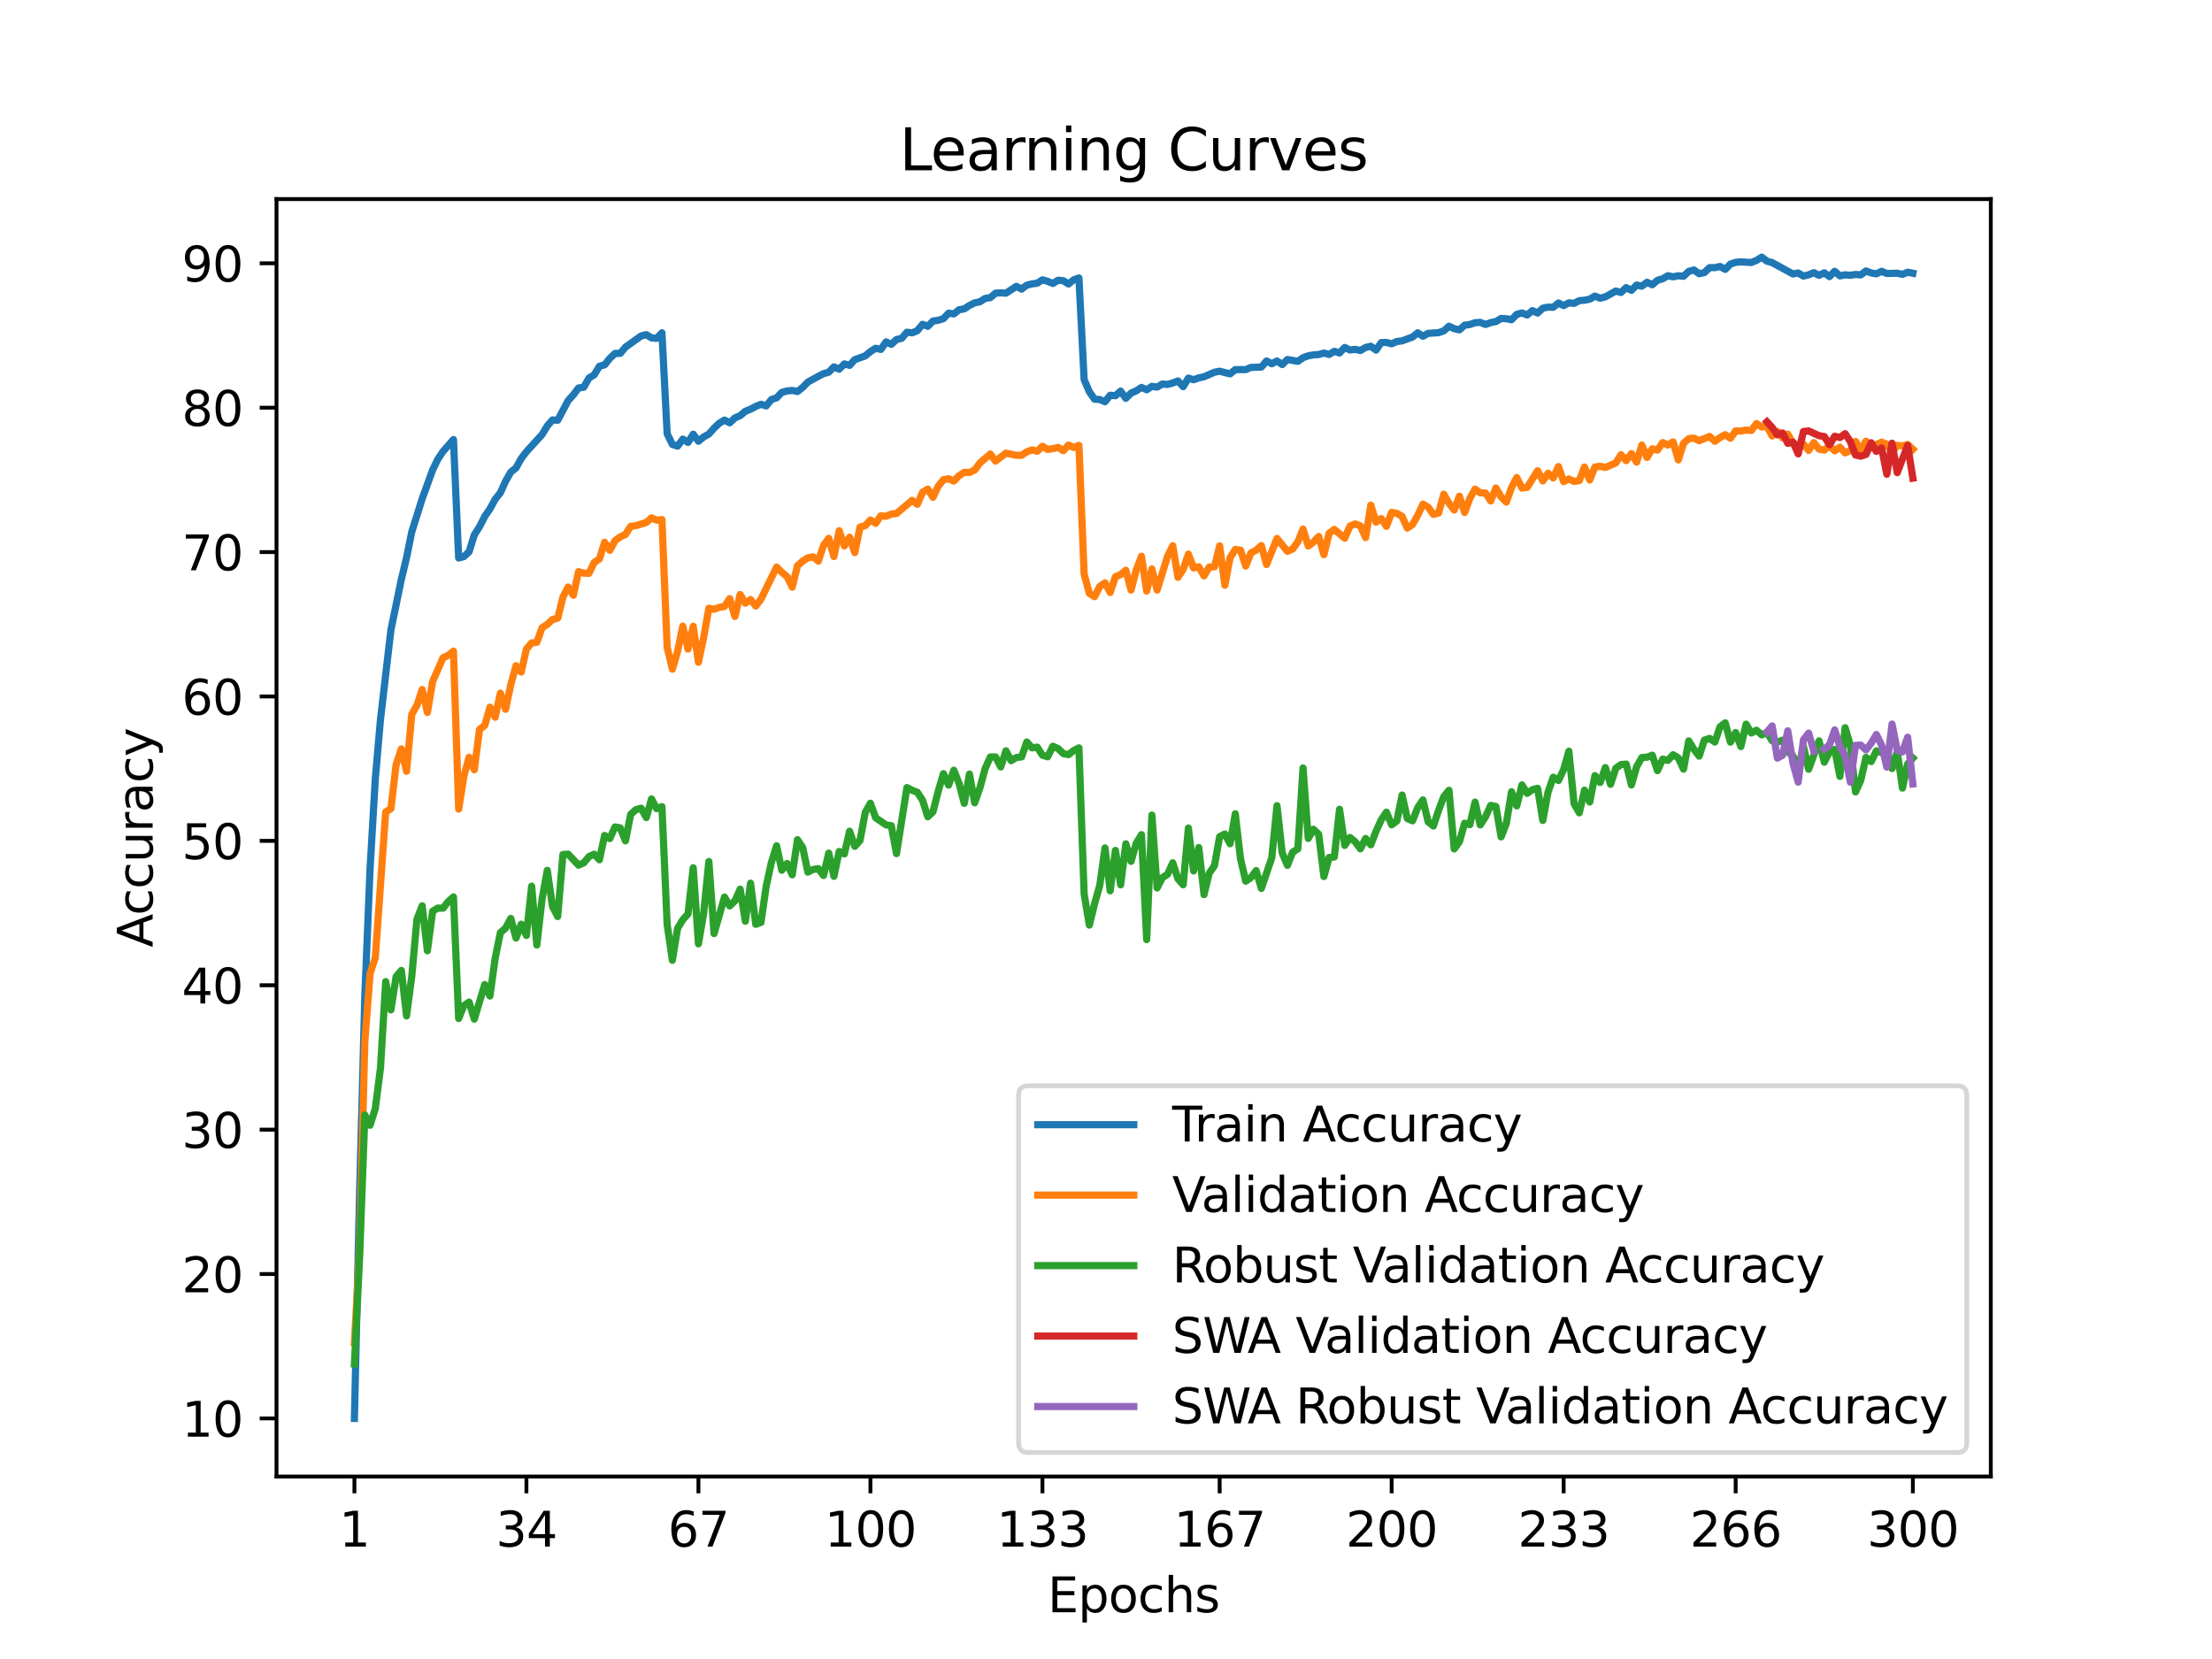 <?xml version="1.0" encoding="utf-8" standalone="no"?>
<!DOCTYPE svg PUBLIC "-//W3C//DTD SVG 1.1//EN"
  "http://www.w3.org/Graphics/SVG/1.1/DTD/svg11.dtd">
<svg xmlns:xlink="http://www.w3.org/1999/xlink" width="460.8pt" height="345.6pt" viewBox="0 0 460.8 345.6" xmlns="http://www.w3.org/2000/svg" version="1.1">
 <defs>
  <style type="text/css">*{stroke-linejoin: round; stroke-linecap: butt}</style>
 </defs>
 <g id="figure_1">
  <g id="patch_1">
   <path d="M 0 345.6 
L 460.8 345.6 
L 460.8 0 
L 0 0 
z
" style="fill: #ffffff"/>
  </g>
  <g id="axes_1">
   <g id="patch_2">
    <path d="M 57.6 307.584 
L 414.72 307.584 
L 414.72 41.472 
L 57.6 41.472 
z
" style="fill: #ffffff"/>
   </g>
   <g id="matplotlib.axis_1">
    <g id="xtick_1">
     <g id="line2d_1">
      <defs>
       <path id="m0901189609" d="M 0 0 
L 0 3.5 
" style="stroke: #000000; stroke-width: 0.8"/>
      </defs>
      <g>
       <use xlink:href="#m0901189609" x="73.833" y="307.584" style="stroke: #000000; stroke-width: 0.8"/>
      </g>
     </g>
     <g id="text_1">
      <!-- 1 -->
      <g transform="translate(70.651 322.182) scale(0.1 -0.1)">
       <defs>
        <path id="DejaVuSans-31" d="M 794 531 
L 1825 531 
L 1825 4091 
L 703 3866 
L 703 4441 
L 1819 4666 
L 2450 4666 
L 2450 531 
L 3481 531 
L 3481 0 
L 794 0 
L 794 531 
z
" transform="scale(0.016)"/>
       </defs>
       <use xlink:href="#DejaVuSans-31"/>
      </g>
     </g>
    </g>
    <g id="xtick_2">
     <g id="line2d_2">
      <g>
       <use xlink:href="#m0901189609" x="109.664" y="307.584" style="stroke: #000000; stroke-width: 0.8"/>
      </g>
     </g>
     <g id="text_2">
      <!-- 34 -->
      <g transform="translate(103.302 322.182) scale(0.1 -0.1)">
       <defs>
        <path id="DejaVuSans-33" d="M 2597 2516 
Q 3050 2419 3304 2112 
Q 3559 1806 3559 1356 
Q 3559 666 3084 287 
Q 2609 -91 1734 -91 
Q 1441 -91 1130 -33 
Q 819 25 488 141 
L 488 750 
Q 750 597 1062 519 
Q 1375 441 1716 441 
Q 2309 441 2620 675 
Q 2931 909 2931 1356 
Q 2931 1769 2642 2001 
Q 2353 2234 1838 2234 
L 1294 2234 
L 1294 2753 
L 1863 2753 
Q 2328 2753 2575 2939 
Q 2822 3125 2822 3475 
Q 2822 3834 2567 4026 
Q 2313 4219 1838 4219 
Q 1578 4219 1281 4162 
Q 984 4106 628 3988 
L 628 4550 
Q 988 4650 1302 4700 
Q 1616 4750 1894 4750 
Q 2613 4750 3031 4423 
Q 3450 4097 3450 3541 
Q 3450 3153 3228 2886 
Q 3006 2619 2597 2516 
z
" transform="scale(0.016)"/>
        <path id="DejaVuSans-34" d="M 2419 4116 
L 825 1625 
L 2419 1625 
L 2419 4116 
z
M 2253 4666 
L 3047 4666 
L 3047 1625 
L 3713 1625 
L 3713 1100 
L 3047 1100 
L 3047 0 
L 2419 0 
L 2419 1100 
L 313 1100 
L 313 1709 
L 2253 4666 
z
" transform="scale(0.016)"/>
       </defs>
       <use xlink:href="#DejaVuSans-33"/>
       <use xlink:href="#DejaVuSans-34" x="63.623"/>
      </g>
     </g>
    </g>
    <g id="xtick_3">
     <g id="line2d_3">
      <g>
       <use xlink:href="#m0901189609" x="145.496" y="307.584" style="stroke: #000000; stroke-width: 0.8"/>
      </g>
     </g>
     <g id="text_3">
      <!-- 67 -->
      <g transform="translate(139.133 322.182) scale(0.1 -0.1)">
       <defs>
        <path id="DejaVuSans-36" d="M 2113 2584 
Q 1688 2584 1439 2293 
Q 1191 2003 1191 1497 
Q 1191 994 1439 701 
Q 1688 409 2113 409 
Q 2538 409 2786 701 
Q 3034 994 3034 1497 
Q 3034 2003 2786 2293 
Q 2538 2584 2113 2584 
z
M 3366 4563 
L 3366 3988 
Q 3128 4100 2886 4159 
Q 2644 4219 2406 4219 
Q 1781 4219 1451 3797 
Q 1122 3375 1075 2522 
Q 1259 2794 1537 2939 
Q 1816 3084 2150 3084 
Q 2853 3084 3261 2657 
Q 3669 2231 3669 1497 
Q 3669 778 3244 343 
Q 2819 -91 2113 -91 
Q 1303 -91 875 529 
Q 447 1150 447 2328 
Q 447 3434 972 4092 
Q 1497 4750 2381 4750 
Q 2619 4750 2861 4703 
Q 3103 4656 3366 4563 
z
" transform="scale(0.016)"/>
        <path id="DejaVuSans-37" d="M 525 4666 
L 3525 4666 
L 3525 4397 
L 1831 0 
L 1172 0 
L 2766 4134 
L 525 4134 
L 525 4666 
z
" transform="scale(0.016)"/>
       </defs>
       <use xlink:href="#DejaVuSans-36"/>
       <use xlink:href="#DejaVuSans-37" x="63.623"/>
      </g>
     </g>
    </g>
    <g id="xtick_4">
     <g id="line2d_4">
      <g>
       <use xlink:href="#m0901189609" x="181.327" y="307.584" style="stroke: #000000; stroke-width: 0.8"/>
      </g>
     </g>
     <g id="text_4">
      <!-- 100 -->
      <g transform="translate(171.783 322.182) scale(0.1 -0.1)">
       <defs>
        <path id="DejaVuSans-30" d="M 2034 4250 
Q 1547 4250 1301 3770 
Q 1056 3291 1056 2328 
Q 1056 1369 1301 889 
Q 1547 409 2034 409 
Q 2525 409 2770 889 
Q 3016 1369 3016 2328 
Q 3016 3291 2770 3770 
Q 2525 4250 2034 4250 
z
M 2034 4750 
Q 2819 4750 3233 4129 
Q 3647 3509 3647 2328 
Q 3647 1150 3233 529 
Q 2819 -91 2034 -91 
Q 1250 -91 836 529 
Q 422 1150 422 2328 
Q 422 3509 836 4129 
Q 1250 4750 2034 4750 
z
" transform="scale(0.016)"/>
       </defs>
       <use xlink:href="#DejaVuSans-31"/>
       <use xlink:href="#DejaVuSans-30" x="63.623"/>
       <use xlink:href="#DejaVuSans-30" x="127.246"/>
      </g>
     </g>
    </g>
    <g id="xtick_5">
     <g id="line2d_5">
      <g>
       <use xlink:href="#m0901189609" x="217.158" y="307.584" style="stroke: #000000; stroke-width: 0.8"/>
      </g>
     </g>
     <g id="text_5">
      <!-- 133 -->
      <g transform="translate(207.615 322.182) scale(0.1 -0.1)">
       <use xlink:href="#DejaVuSans-31"/>
       <use xlink:href="#DejaVuSans-33" x="63.623"/>
       <use xlink:href="#DejaVuSans-33" x="127.246"/>
      </g>
     </g>
    </g>
    <g id="xtick_6">
     <g id="line2d_6">
      <g>
       <use xlink:href="#m0901189609" x="254.076" y="307.584" style="stroke: #000000; stroke-width: 0.8"/>
      </g>
     </g>
     <g id="text_6">
      <!-- 167 -->
      <g transform="translate(244.532 322.182) scale(0.1 -0.1)">
       <use xlink:href="#DejaVuSans-31"/>
       <use xlink:href="#DejaVuSans-36" x="63.623"/>
       <use xlink:href="#DejaVuSans-37" x="127.246"/>
      </g>
     </g>
    </g>
    <g id="xtick_7">
     <g id="line2d_7">
      <g>
       <use xlink:href="#m0901189609" x="289.907" y="307.584" style="stroke: #000000; stroke-width: 0.8"/>
      </g>
     </g>
     <g id="text_7">
      <!-- 200 -->
      <g transform="translate(280.363 322.182) scale(0.1 -0.1)">
       <defs>
        <path id="DejaVuSans-32" d="M 1228 531 
L 3431 531 
L 3431 0 
L 469 0 
L 469 531 
Q 828 903 1448 1529 
Q 2069 2156 2228 2338 
Q 2531 2678 2651 2914 
Q 2772 3150 2772 3378 
Q 2772 3750 2511 3984 
Q 2250 4219 1831 4219 
Q 1534 4219 1204 4116 
Q 875 4013 500 3803 
L 500 4441 
Q 881 4594 1212 4672 
Q 1544 4750 1819 4750 
Q 2544 4750 2975 4387 
Q 3406 4025 3406 3419 
Q 3406 3131 3298 2873 
Q 3191 2616 2906 2266 
Q 2828 2175 2409 1742 
Q 1991 1309 1228 531 
z
" transform="scale(0.016)"/>
       </defs>
       <use xlink:href="#DejaVuSans-32"/>
       <use xlink:href="#DejaVuSans-30" x="63.623"/>
       <use xlink:href="#DejaVuSans-30" x="127.246"/>
      </g>
     </g>
    </g>
    <g id="xtick_8">
     <g id="line2d_8">
      <g>
       <use xlink:href="#m0901189609" x="325.739" y="307.584" style="stroke: #000000; stroke-width: 0.8"/>
      </g>
     </g>
     <g id="text_8">
      <!-- 233 -->
      <g transform="translate(316.195 322.182) scale(0.1 -0.1)">
       <use xlink:href="#DejaVuSans-32"/>
       <use xlink:href="#DejaVuSans-33" x="63.623"/>
       <use xlink:href="#DejaVuSans-33" x="127.246"/>
      </g>
     </g>
    </g>
    <g id="xtick_9">
     <g id="line2d_9">
      <g>
       <use xlink:href="#m0901189609" x="361.57" y="307.584" style="stroke: #000000; stroke-width: 0.8"/>
      </g>
     </g>
     <g id="text_9">
      <!-- 266 -->
      <g transform="translate(352.026 322.182) scale(0.1 -0.1)">
       <use xlink:href="#DejaVuSans-32"/>
       <use xlink:href="#DejaVuSans-36" x="63.623"/>
       <use xlink:href="#DejaVuSans-36" x="127.246"/>
      </g>
     </g>
    </g>
    <g id="xtick_10">
     <g id="line2d_10">
      <g>
       <use xlink:href="#m0901189609" x="398.487" y="307.584" style="stroke: #000000; stroke-width: 0.8"/>
      </g>
     </g>
     <g id="text_10">
      <!-- 300 -->
      <g transform="translate(388.944 322.182) scale(0.1 -0.1)">
       <use xlink:href="#DejaVuSans-33"/>
       <use xlink:href="#DejaVuSans-30" x="63.623"/>
       <use xlink:href="#DejaVuSans-30" x="127.246"/>
      </g>
     </g>
    </g>
    <g id="text_11">
     <!-- Epochs -->
     <g transform="translate(218.244 335.861) scale(0.1 -0.1)">
      <defs>
       <path id="DejaVuSans-45" d="M 628 4666 
L 3578 4666 
L 3578 4134 
L 1259 4134 
L 1259 2753 
L 3481 2753 
L 3481 2222 
L 1259 2222 
L 1259 531 
L 3634 531 
L 3634 0 
L 628 0 
L 628 4666 
z
" transform="scale(0.016)"/>
       <path id="DejaVuSans-70" d="M 1159 525 
L 1159 -1331 
L 581 -1331 
L 581 3500 
L 1159 3500 
L 1159 2969 
Q 1341 3281 1617 3432 
Q 1894 3584 2278 3584 
Q 2916 3584 3314 3078 
Q 3713 2572 3713 1747 
Q 3713 922 3314 415 
Q 2916 -91 2278 -91 
Q 1894 -91 1617 61 
Q 1341 213 1159 525 
z
M 3116 1747 
Q 3116 2381 2855 2742 
Q 2594 3103 2138 3103 
Q 1681 3103 1420 2742 
Q 1159 2381 1159 1747 
Q 1159 1113 1420 752 
Q 1681 391 2138 391 
Q 2594 391 2855 752 
Q 3116 1113 3116 1747 
z
" transform="scale(0.016)"/>
       <path id="DejaVuSans-6f" d="M 1959 3097 
Q 1497 3097 1228 2736 
Q 959 2375 959 1747 
Q 959 1119 1226 758 
Q 1494 397 1959 397 
Q 2419 397 2687 759 
Q 2956 1122 2956 1747 
Q 2956 2369 2687 2733 
Q 2419 3097 1959 3097 
z
M 1959 3584 
Q 2709 3584 3137 3096 
Q 3566 2609 3566 1747 
Q 3566 888 3137 398 
Q 2709 -91 1959 -91 
Q 1206 -91 779 398 
Q 353 888 353 1747 
Q 353 2609 779 3096 
Q 1206 3584 1959 3584 
z
" transform="scale(0.016)"/>
       <path id="DejaVuSans-63" d="M 3122 3366 
L 3122 2828 
Q 2878 2963 2633 3030 
Q 2388 3097 2138 3097 
Q 1578 3097 1268 2742 
Q 959 2388 959 1747 
Q 959 1106 1268 751 
Q 1578 397 2138 397 
Q 2388 397 2633 464 
Q 2878 531 3122 666 
L 3122 134 
Q 2881 22 2623 -34 
Q 2366 -91 2075 -91 
Q 1284 -91 818 406 
Q 353 903 353 1747 
Q 353 2603 823 3093 
Q 1294 3584 2113 3584 
Q 2378 3584 2631 3529 
Q 2884 3475 3122 3366 
z
" transform="scale(0.016)"/>
       <path id="DejaVuSans-68" d="M 3513 2113 
L 3513 0 
L 2938 0 
L 2938 2094 
Q 2938 2591 2744 2837 
Q 2550 3084 2163 3084 
Q 1697 3084 1428 2787 
Q 1159 2491 1159 1978 
L 1159 0 
L 581 0 
L 581 4863 
L 1159 4863 
L 1159 2956 
Q 1366 3272 1645 3428 
Q 1925 3584 2291 3584 
Q 2894 3584 3203 3211 
Q 3513 2838 3513 2113 
z
" transform="scale(0.016)"/>
       <path id="DejaVuSans-73" d="M 2834 3397 
L 2834 2853 
Q 2591 2978 2328 3040 
Q 2066 3103 1784 3103 
Q 1356 3103 1142 2972 
Q 928 2841 928 2578 
Q 928 2378 1081 2264 
Q 1234 2150 1697 2047 
L 1894 2003 
Q 2506 1872 2764 1633 
Q 3022 1394 3022 966 
Q 3022 478 2636 193 
Q 2250 -91 1575 -91 
Q 1294 -91 989 -36 
Q 684 19 347 128 
L 347 722 
Q 666 556 975 473 
Q 1284 391 1588 391 
Q 1994 391 2212 530 
Q 2431 669 2431 922 
Q 2431 1156 2273 1281 
Q 2116 1406 1581 1522 
L 1381 1569 
Q 847 1681 609 1914 
Q 372 2147 372 2553 
Q 372 3047 722 3315 
Q 1072 3584 1716 3584 
Q 2034 3584 2315 3537 
Q 2597 3491 2834 3397 
z
" transform="scale(0.016)"/>
      </defs>
      <use xlink:href="#DejaVuSans-45"/>
      <use xlink:href="#DejaVuSans-70" x="63.184"/>
      <use xlink:href="#DejaVuSans-6f" x="126.66"/>
      <use xlink:href="#DejaVuSans-63" x="187.842"/>
      <use xlink:href="#DejaVuSans-68" x="242.822"/>
      <use xlink:href="#DejaVuSans-73" x="306.201"/>
     </g>
    </g>
   </g>
   <g id="matplotlib.axis_2">
    <g id="ytick_1">
     <g id="line2d_11">
      <defs>
       <path id="m4a83f1993d" d="M 0 0 
L -3.5 0 
" style="stroke: #000000; stroke-width: 0.8"/>
      </defs>
      <g>
       <use xlink:href="#m4a83f1993d" x="57.6" y="295.488" style="stroke: #000000; stroke-width: 0.8"/>
      </g>
     </g>
     <g id="text_12">
      <!-- 10 -->
      <g transform="translate(37.875 299.287) scale(0.1 -0.1)">
       <use xlink:href="#DejaVuSans-31"/>
       <use xlink:href="#DejaVuSans-30" x="63.623"/>
      </g>
     </g>
    </g>
    <g id="ytick_2">
     <g id="line2d_12">
      <g>
       <use xlink:href="#m4a83f1993d" x="57.6" y="265.407" style="stroke: #000000; stroke-width: 0.8"/>
      </g>
     </g>
     <g id="text_13">
      <!-- 20 -->
      <g transform="translate(37.875 269.207) scale(0.1 -0.1)">
       <use xlink:href="#DejaVuSans-32"/>
       <use xlink:href="#DejaVuSans-30" x="63.623"/>
      </g>
     </g>
    </g>
    <g id="ytick_3">
     <g id="line2d_13">
      <g>
       <use xlink:href="#m4a83f1993d" x="57.6" y="235.327" style="stroke: #000000; stroke-width: 0.8"/>
      </g>
     </g>
     <g id="text_14">
      <!-- 30 -->
      <g transform="translate(37.875 239.126) scale(0.1 -0.1)">
       <use xlink:href="#DejaVuSans-33"/>
       <use xlink:href="#DejaVuSans-30" x="63.623"/>
      </g>
     </g>
    </g>
    <g id="ytick_4">
     <g id="line2d_14">
      <g>
       <use xlink:href="#m4a83f1993d" x="57.6" y="205.246" style="stroke: #000000; stroke-width: 0.8"/>
      </g>
     </g>
     <g id="text_15">
      <!-- 40 -->
      <g transform="translate(37.875 209.046) scale(0.1 -0.1)">
       <use xlink:href="#DejaVuSans-34"/>
       <use xlink:href="#DejaVuSans-30" x="63.623"/>
      </g>
     </g>
    </g>
    <g id="ytick_5">
     <g id="line2d_15">
      <g>
       <use xlink:href="#m4a83f1993d" x="57.6" y="175.166" style="stroke: #000000; stroke-width: 0.8"/>
      </g>
     </g>
     <g id="text_16">
      <!-- 50 -->
      <g transform="translate(37.875 178.965) scale(0.1 -0.1)">
       <defs>
        <path id="DejaVuSans-35" d="M 691 4666 
L 3169 4666 
L 3169 4134 
L 1269 4134 
L 1269 2991 
Q 1406 3038 1543 3061 
Q 1681 3084 1819 3084 
Q 2600 3084 3056 2656 
Q 3513 2228 3513 1497 
Q 3513 744 3044 326 
Q 2575 -91 1722 -91 
Q 1428 -91 1123 -41 
Q 819 9 494 109 
L 494 744 
Q 775 591 1075 516 
Q 1375 441 1709 441 
Q 2250 441 2565 725 
Q 2881 1009 2881 1497 
Q 2881 1984 2565 2268 
Q 2250 2553 1709 2553 
Q 1456 2553 1204 2497 
Q 953 2441 691 2322 
L 691 4666 
z
" transform="scale(0.016)"/>
       </defs>
       <use xlink:href="#DejaVuSans-35"/>
       <use xlink:href="#DejaVuSans-30" x="63.623"/>
      </g>
     </g>
    </g>
    <g id="ytick_6">
     <g id="line2d_16">
      <g>
       <use xlink:href="#m4a83f1993d" x="57.6" y="145.085" style="stroke: #000000; stroke-width: 0.8"/>
      </g>
     </g>
     <g id="text_17">
      <!-- 60 -->
      <g transform="translate(37.875 148.884) scale(0.1 -0.1)">
       <use xlink:href="#DejaVuSans-36"/>
       <use xlink:href="#DejaVuSans-30" x="63.623"/>
      </g>
     </g>
    </g>
    <g id="ytick_7">
     <g id="line2d_17">
      <g>
       <use xlink:href="#m4a83f1993d" x="57.6" y="115.005" style="stroke: #000000; stroke-width: 0.8"/>
      </g>
     </g>
     <g id="text_18">
      <!-- 70 -->
      <g transform="translate(37.875 118.804) scale(0.1 -0.1)">
       <use xlink:href="#DejaVuSans-37"/>
       <use xlink:href="#DejaVuSans-30" x="63.623"/>
      </g>
     </g>
    </g>
    <g id="ytick_8">
     <g id="line2d_18">
      <g>
       <use xlink:href="#m4a83f1993d" x="57.6" y="84.924" style="stroke: #000000; stroke-width: 0.8"/>
      </g>
     </g>
     <g id="text_19">
      <!-- 80 -->
      <g transform="translate(37.875 88.723) scale(0.1 -0.1)">
       <defs>
        <path id="DejaVuSans-38" d="M 2034 2216 
Q 1584 2216 1326 1975 
Q 1069 1734 1069 1313 
Q 1069 891 1326 650 
Q 1584 409 2034 409 
Q 2484 409 2743 651 
Q 3003 894 3003 1313 
Q 3003 1734 2745 1975 
Q 2488 2216 2034 2216 
z
M 1403 2484 
Q 997 2584 770 2862 
Q 544 3141 544 3541 
Q 544 4100 942 4425 
Q 1341 4750 2034 4750 
Q 2731 4750 3128 4425 
Q 3525 4100 3525 3541 
Q 3525 3141 3298 2862 
Q 3072 2584 2669 2484 
Q 3125 2378 3379 2068 
Q 3634 1759 3634 1313 
Q 3634 634 3220 271 
Q 2806 -91 2034 -91 
Q 1263 -91 848 271 
Q 434 634 434 1313 
Q 434 1759 690 2068 
Q 947 2378 1403 2484 
z
M 1172 3481 
Q 1172 3119 1398 2916 
Q 1625 2713 2034 2713 
Q 2441 2713 2670 2916 
Q 2900 3119 2900 3481 
Q 2900 3844 2670 4047 
Q 2441 4250 2034 4250 
Q 1625 4250 1398 4047 
Q 1172 3844 1172 3481 
z
" transform="scale(0.016)"/>
       </defs>
       <use xlink:href="#DejaVuSans-38"/>
       <use xlink:href="#DejaVuSans-30" x="63.623"/>
      </g>
     </g>
    </g>
    <g id="ytick_9">
     <g id="line2d_19">
      <g>
       <use xlink:href="#m4a83f1993d" x="57.6" y="54.843" style="stroke: #000000; stroke-width: 0.8"/>
      </g>
     </g>
     <g id="text_20">
      <!-- 90 -->
      <g transform="translate(37.875 58.643) scale(0.1 -0.1)">
       <defs>
        <path id="DejaVuSans-39" d="M 703 97 
L 703 672 
Q 941 559 1184 500 
Q 1428 441 1663 441 
Q 2288 441 2617 861 
Q 2947 1281 2994 2138 
Q 2813 1869 2534 1725 
Q 2256 1581 1919 1581 
Q 1219 1581 811 2004 
Q 403 2428 403 3163 
Q 403 3881 828 4315 
Q 1253 4750 1959 4750 
Q 2769 4750 3195 4129 
Q 3622 3509 3622 2328 
Q 3622 1225 3098 567 
Q 2575 -91 1691 -91 
Q 1453 -91 1209 -44 
Q 966 3 703 97 
z
M 1959 2075 
Q 2384 2075 2632 2365 
Q 2881 2656 2881 3163 
Q 2881 3666 2632 3958 
Q 2384 4250 1959 4250 
Q 1534 4250 1286 3958 
Q 1038 3666 1038 3163 
Q 1038 2656 1286 2365 
Q 1534 2075 1959 2075 
z
" transform="scale(0.016)"/>
       </defs>
       <use xlink:href="#DejaVuSans-39"/>
       <use xlink:href="#DejaVuSans-30" x="63.623"/>
      </g>
     </g>
    </g>
    <g id="text_21">
     <!-- Accuracy -->
     <g transform="translate(31.795 197.356) rotate(-90) scale(0.1 -0.1)">
      <defs>
       <path id="DejaVuSans-41" d="M 2188 4044 
L 1331 1722 
L 3047 1722 
L 2188 4044 
z
M 1831 4666 
L 2547 4666 
L 4325 0 
L 3669 0 
L 3244 1197 
L 1141 1197 
L 716 0 
L 50 0 
L 1831 4666 
z
" transform="scale(0.016)"/>
       <path id="DejaVuSans-75" d="M 544 1381 
L 544 3500 
L 1119 3500 
L 1119 1403 
Q 1119 906 1312 657 
Q 1506 409 1894 409 
Q 2359 409 2629 706 
Q 2900 1003 2900 1516 
L 2900 3500 
L 3475 3500 
L 3475 0 
L 2900 0 
L 2900 538 
Q 2691 219 2414 64 
Q 2138 -91 1772 -91 
Q 1169 -91 856 284 
Q 544 659 544 1381 
z
M 1991 3584 
L 1991 3584 
z
" transform="scale(0.016)"/>
       <path id="DejaVuSans-72" d="M 2631 2963 
Q 2534 3019 2420 3045 
Q 2306 3072 2169 3072 
Q 1681 3072 1420 2755 
Q 1159 2438 1159 1844 
L 1159 0 
L 581 0 
L 581 3500 
L 1159 3500 
L 1159 2956 
Q 1341 3275 1631 3429 
Q 1922 3584 2338 3584 
Q 2397 3584 2469 3576 
Q 2541 3569 2628 3553 
L 2631 2963 
z
" transform="scale(0.016)"/>
       <path id="DejaVuSans-61" d="M 2194 1759 
Q 1497 1759 1228 1600 
Q 959 1441 959 1056 
Q 959 750 1161 570 
Q 1363 391 1709 391 
Q 2188 391 2477 730 
Q 2766 1069 2766 1631 
L 2766 1759 
L 2194 1759 
z
M 3341 1997 
L 3341 0 
L 2766 0 
L 2766 531 
Q 2569 213 2275 61 
Q 1981 -91 1556 -91 
Q 1019 -91 701 211 
Q 384 513 384 1019 
Q 384 1609 779 1909 
Q 1175 2209 1959 2209 
L 2766 2209 
L 2766 2266 
Q 2766 2663 2505 2880 
Q 2244 3097 1772 3097 
Q 1472 3097 1187 3025 
Q 903 2953 641 2809 
L 641 3341 
Q 956 3463 1253 3523 
Q 1550 3584 1831 3584 
Q 2591 3584 2966 3190 
Q 3341 2797 3341 1997 
z
" transform="scale(0.016)"/>
       <path id="DejaVuSans-79" d="M 2059 -325 
Q 1816 -950 1584 -1140 
Q 1353 -1331 966 -1331 
L 506 -1331 
L 506 -850 
L 844 -850 
Q 1081 -850 1212 -737 
Q 1344 -625 1503 -206 
L 1606 56 
L 191 3500 
L 800 3500 
L 1894 763 
L 2988 3500 
L 3597 3500 
L 2059 -325 
z
" transform="scale(0.016)"/>
      </defs>
      <use xlink:href="#DejaVuSans-41"/>
      <use xlink:href="#DejaVuSans-63" x="66.658"/>
      <use xlink:href="#DejaVuSans-63" x="121.639"/>
      <use xlink:href="#DejaVuSans-75" x="176.619"/>
      <use xlink:href="#DejaVuSans-72" x="239.998"/>
      <use xlink:href="#DejaVuSans-61" x="281.111"/>
      <use xlink:href="#DejaVuSans-63" x="342.391"/>
      <use xlink:href="#DejaVuSans-79" x="397.371"/>
     </g>
    </g>
   </g>
   <g id="line2d_20">
    <path d="M 73.833 295.488 
L 74.919 248.171 
L 76.004 207.424 
L 77.09 180.935 
L 78.176 162.345 
L 79.262 149.856 
L 81.433 131.236 
L 83.605 120.708 
L 84.691 116.166 
L 85.777 110.799 
L 87.948 103.899 
L 90.12 97.913 
L 91.206 95.663 
L 92.291 94.044 
L 94.463 91.566 
L 95.549 116.244 
L 96.635 115.949 
L 97.72 114.944 
L 98.806 111.425 
L 99.892 109.74 
L 100.978 107.581 
L 102.064 106.004 
L 103.149 104.013 
L 104.235 102.653 
L 105.321 100.253 
L 106.407 98.334 
L 107.493 97.492 
L 108.578 95.512 
L 109.664 94.099 
L 112.922 90.525 
L 114.007 88.738 
L 115.093 87.487 
L 116.179 87.547 
L 118.351 83.456 
L 119.436 82.259 
L 120.522 80.821 
L 121.608 80.665 
L 122.694 78.751 
L 123.78 78.084 
L 124.865 76.297 
L 125.951 76.008 
L 127.037 74.648 
L 128.123 73.632 
L 129.209 73.608 
L 130.294 72.32 
L 133.552 69.986 
L 134.638 69.709 
L 135.723 70.383 
L 136.809 70.485 
L 137.895 69.324 
L 138.981 90.357 
L 140.067 92.589 
L 141.152 92.943 
L 142.238 91.476 
L 143.324 92.167 
L 144.41 90.453 
L 145.496 91.915 
L 146.581 91.024 
L 147.667 90.417 
L 148.753 89.201 
L 149.839 88.161 
L 150.925 87.517 
L 152.01 88.076 
L 153.096 87.06 
L 154.182 86.596 
L 155.268 85.67 
L 156.354 85.249 
L 157.439 84.671 
L 158.525 84.22 
L 159.611 84.563 
L 160.697 83.227 
L 161.783 82.872 
L 162.868 81.741 
L 163.954 81.447 
L 165.04 81.338 
L 166.126 81.561 
L 167.212 80.707 
L 168.297 79.594 
L 170.469 78.397 
L 171.555 77.837 
L 172.641 77.536 
L 173.726 76.423 
L 174.812 76.911 
L 175.898 75.81 
L 176.984 76.116 
L 178.07 74.919 
L 180.241 74.143 
L 181.327 73.235 
L 182.413 72.555 
L 183.499 72.789 
L 184.584 71.225 
L 185.67 71.737 
L 186.756 70.732 
L 187.842 70.473 
L 188.928 69.21 
L 190.013 69.336 
L 191.099 68.885 
L 192.185 67.561 
L 193.271 67.977 
L 194.357 66.882 
L 195.442 66.719 
L 196.528 66.376 
L 197.614 65.239 
L 198.7 65.396 
L 199.786 64.529 
L 200.871 64.343 
L 201.957 63.633 
L 203.043 63.085 
L 204.129 62.875 
L 205.215 62.165 
L 206.3 62.003 
L 207.386 61.076 
L 208.472 60.998 
L 209.558 61.076 
L 211.729 59.65 
L 212.815 60.228 
L 213.901 59.404 
L 214.987 59.139 
L 216.073 58.995 
L 217.158 58.297 
L 218.244 58.603 
L 219.33 59.055 
L 220.416 58.381 
L 221.502 58.471 
L 222.587 59.163 
L 223.673 58.285 
L 224.759 57.9 
L 225.845 79.088 
L 226.931 81.609 
L 228.016 83.161 
L 229.102 83.227 
L 230.188 83.691 
L 231.274 82.337 
L 232.36 82.433 
L 233.445 81.477 
L 234.531 82.981 
L 235.617 81.886 
L 236.703 81.417 
L 237.789 80.707 
L 238.875 81.2 
L 239.96 80.478 
L 241.046 80.641 
L 242.132 79.997 
L 243.218 80.087 
L 244.304 79.786 
L 245.389 79.353 
L 246.475 80.556 
L 247.561 78.763 
L 248.647 79.106 
L 249.733 78.721 
L 250.818 78.487 
L 252.99 77.542 
L 254.076 77.332 
L 256.247 77.891 
L 257.333 76.989 
L 259.505 77.001 
L 260.591 76.538 
L 262.762 76.465 
L 263.848 75.208 
L 264.934 75.773 
L 266.02 75.202 
L 267.105 75.942 
L 268.191 74.889 
L 270.363 75.274 
L 271.449 74.522 
L 272.534 74.125 
L 273.62 73.927 
L 274.706 73.854 
L 275.792 73.541 
L 276.878 73.842 
L 277.963 73.187 
L 279.049 73.529 
L 280.135 72.392 
L 281.221 72.904 
L 282.307 72.783 
L 283.392 73.018 
L 284.478 72.392 
L 285.564 72.128 
L 286.65 72.934 
L 287.736 71.364 
L 288.821 71.334 
L 289.907 71.622 
L 290.993 71.135 
L 292.079 71.009 
L 294.25 70.209 
L 295.336 69.33 
L 296.422 70.052 
L 297.508 69.439 
L 299.679 69.306 
L 300.765 68.933 
L 301.851 67.959 
L 302.937 68.47 
L 304.023 68.711 
L 305.108 67.742 
L 306.194 67.598 
L 307.28 67.231 
L 308.366 67.152 
L 309.452 67.592 
L 310.537 67.201 
L 311.623 66.984 
L 312.709 66.346 
L 313.795 66.394 
L 314.881 66.599 
L 315.966 65.492 
L 317.052 65.197 
L 318.138 65.612 
L 319.224 64.71 
L 320.31 65.215 
L 321.395 64.204 
L 322.481 63.982 
L 323.567 64.012 
L 324.653 63.116 
L 325.739 63.663 
L 326.824 63.079 
L 327.91 63.194 
L 328.996 62.628 
L 330.082 62.544 
L 331.168 62.327 
L 332.253 61.678 
L 333.339 62.129 
L 334.425 61.84 
L 336.597 60.631 
L 337.682 60.926 
L 338.768 59.915 
L 339.854 60.481 
L 340.94 59.386 
L 342.026 59.608 
L 343.111 58.802 
L 344.197 59.319 
L 345.283 58.387 
L 346.369 58.068 
L 347.455 57.436 
L 348.54 57.671 
L 349.626 57.442 
L 350.712 57.557 
L 351.798 56.528 
L 352.884 56.239 
L 353.969 57.021 
L 355.055 56.787 
L 356.141 55.758 
L 357.227 55.752 
L 358.313 55.517 
L 359.398 56.119 
L 360.484 55.006 
L 361.57 54.657 
L 362.656 54.555 
L 364.827 54.687 
L 365.913 54.248 
L 366.999 53.568 
L 368.085 54.41 
L 369.171 54.705 
L 373.514 57.075 
L 374.6 56.865 
L 375.685 57.515 
L 376.771 57.25 
L 377.857 56.799 
L 378.943 57.358 
L 380.029 56.829 
L 381.114 57.623 
L 382.2 56.516 
L 383.286 57.472 
L 384.372 57.25 
L 385.458 57.352 
L 386.543 57.172 
L 387.629 57.268 
L 388.715 56.45 
L 389.801 56.853 
L 390.887 57.045 
L 391.972 56.516 
L 393.058 56.973 
L 395.23 56.913 
L 396.316 57.154 
L 397.401 56.714 
L 398.487 56.925 
L 398.487 56.925 
" clip-path="url(#p4b55102d36)" style="fill: none; stroke: #1f77b4; stroke-width: 1.5; stroke-linecap: square"/>
   </g>
   <g id="line2d_21">
    <path d="M 73.833 279.666 
L 74.919 259.993 
L 76.004 216.948 
L 77.09 202.81 
L 78.176 199.561 
L 80.348 169.15 
L 81.433 168.458 
L 82.519 159.283 
L 83.605 156.004 
L 84.691 160.667 
L 85.777 148.815 
L 86.862 146.92 
L 87.948 143.641 
L 89.034 148.424 
L 90.12 141.987 
L 92.291 137.024 
L 93.377 136.512 
L 94.463 135.64 
L 95.549 168.548 
L 96.635 161.69 
L 97.72 157.749 
L 98.806 160.366 
L 99.892 151.944 
L 100.978 151.131 
L 102.064 147.311 
L 103.149 149.417 
L 104.235 144.393 
L 105.321 147.762 
L 106.407 142.619 
L 107.493 138.678 
L 108.578 140.002 
L 109.664 135.219 
L 110.75 133.925 
L 111.836 133.805 
L 112.922 130.767 
L 114.007 130.075 
L 115.093 129.052 
L 116.179 128.781 
L 117.265 124.39 
L 118.351 122.284 
L 119.436 123.999 
L 120.522 119.096 
L 121.608 119.396 
L 122.694 119.426 
L 123.78 117.17 
L 124.865 116.448 
L 125.951 112.959 
L 127.037 114.644 
L 128.123 112.628 
L 129.209 111.846 
L 130.294 111.335 
L 131.38 109.65 
L 132.466 109.5 
L 134.638 108.838 
L 135.723 107.875 
L 136.809 108.357 
L 137.895 108.236 
L 138.981 134.828 
L 140.067 139.4 
L 141.152 135.7 
L 142.238 130.436 
L 143.324 135.219 
L 144.41 130.466 
L 145.496 137.956 
L 146.581 132.812 
L 147.667 126.706 
L 148.753 126.916 
L 149.839 126.525 
L 150.925 126.345 
L 152.01 124.721 
L 153.096 128.42 
L 154.182 123.848 
L 155.268 125.653 
L 156.354 124.901 
L 157.439 126.255 
L 158.525 124.811 
L 161.783 118.133 
L 162.868 119.216 
L 163.954 120.118 
L 165.04 122.314 
L 166.126 117.862 
L 167.212 116.9 
L 168.297 116.208 
L 169.383 115.997 
L 170.469 116.9 
L 171.555 113.621 
L 172.641 112.147 
L 173.726 115.937 
L 174.812 110.553 
L 175.898 113.711 
L 176.984 111.906 
L 178.07 115.125 
L 179.155 109.801 
L 180.241 109.5 
L 181.327 108.327 
L 182.413 109.019 
L 183.499 107.454 
L 184.584 107.545 
L 185.67 107.093 
L 186.756 106.973 
L 190.013 104.236 
L 191.099 105.048 
L 192.185 102.551 
L 193.271 101.889 
L 194.357 103.604 
L 195.442 101.288 
L 196.528 99.934 
L 197.614 99.724 
L 198.7 100.205 
L 199.786 99.092 
L 200.871 98.4 
L 201.957 98.43 
L 203.043 97.919 
L 204.129 96.445 
L 206.3 94.58 
L 207.386 96.054 
L 209.558 94.399 
L 211.729 94.851 
L 212.815 94.851 
L 213.901 94.129 
L 214.987 93.708 
L 216.073 94.008 
L 217.158 92.956 
L 218.244 93.617 
L 219.33 93.467 
L 220.416 93.196 
L 221.502 93.888 
L 222.587 92.715 
L 223.673 93.226 
L 224.759 92.775 
L 225.845 119.607 
L 226.931 123.608 
L 228.016 124.299 
L 229.102 122.164 
L 230.188 121.412 
L 231.274 123.427 
L 232.36 120.148 
L 233.445 119.697 
L 234.531 118.795 
L 235.617 122.916 
L 236.703 118.765 
L 237.789 115.877 
L 238.875 123.126 
L 239.96 118.524 
L 241.046 122.916 
L 243.218 115.907 
L 244.304 113.681 
L 245.389 120.269 
L 246.475 118.614 
L 247.561 115.426 
L 248.647 118.313 
L 249.733 118.073 
L 250.818 119.968 
L 251.904 118.133 
L 252.99 118.073 
L 254.076 113.711 
L 255.162 121.923 
L 256.247 116.208 
L 257.333 114.463 
L 258.419 114.614 
L 259.505 117.922 
L 260.591 115.185 
L 261.676 114.614 
L 262.762 113.651 
L 263.848 117.591 
L 266.02 112.177 
L 268.191 114.854 
L 269.277 114.373 
L 270.363 112.869 
L 271.449 110.222 
L 272.534 113.741 
L 273.62 112.929 
L 274.706 111.756 
L 275.792 115.546 
L 276.878 111.094 
L 277.963 110.282 
L 280.135 112.117 
L 281.221 109.59 
L 282.307 109.139 
L 283.392 109.56 
L 284.478 111.997 
L 285.564 105.228 
L 286.65 108.778 
L 287.736 108.026 
L 288.821 109.65 
L 289.907 106.732 
L 290.993 106.943 
L 292.079 107.575 
L 293.165 110.011 
L 294.25 109.259 
L 295.336 107.364 
L 296.422 105.018 
L 297.508 105.65 
L 298.594 107.154 
L 299.679 106.883 
L 300.765 102.942 
L 301.851 104.837 
L 302.937 106.251 
L 304.023 103.363 
L 305.108 106.762 
L 306.194 103.845 
L 307.28 101.889 
L 308.366 102.672 
L 309.452 102.702 
L 310.537 104.356 
L 311.623 101.649 
L 312.709 103.514 
L 313.795 104.597 
L 314.881 101.559 
L 315.966 99.483 
L 317.052 101.679 
L 318.138 101.528 
L 320.31 98.069 
L 321.395 100.175 
L 322.481 98.581 
L 323.567 99.573 
L 324.653 97.197 
L 325.739 100.325 
L 326.824 99.784 
L 327.91 100.295 
L 328.996 100.115 
L 330.082 97.287 
L 331.168 99.994 
L 332.253 97.287 
L 333.339 97.137 
L 334.425 97.377 
L 336.597 96.445 
L 337.682 94.73 
L 338.768 95.964 
L 339.854 94.49 
L 340.94 96.264 
L 342.026 92.715 
L 343.111 95.302 
L 344.197 93.497 
L 345.283 93.768 
L 346.369 92.203 
L 347.455 92.715 
L 348.54 92.053 
L 349.626 95.813 
L 350.712 92.324 
L 351.798 91.391 
L 352.884 91.271 
L 353.969 91.812 
L 356.141 90.91 
L 357.227 91.933 
L 358.313 91.151 
L 359.398 90.549 
L 360.484 91.301 
L 361.57 89.767 
L 362.656 89.797 
L 363.742 89.586 
L 364.827 89.677 
L 365.913 88.233 
L 366.999 88.955 
L 368.085 88.804 
L 369.171 90.82 
L 370.256 89.887 
L 371.342 91.211 
L 372.428 90.429 
L 373.514 92.324 
L 374.6 92.685 
L 375.685 92.504 
L 376.771 93.828 
L 377.857 92.203 
L 378.943 93.557 
L 380.029 93.768 
L 381.114 92.865 
L 382.2 93.918 
L 383.286 93.166 
L 384.372 94.339 
L 385.458 93.888 
L 386.543 91.963 
L 387.629 93.708 
L 388.715 91.903 
L 389.801 93.316 
L 390.887 92.595 
L 391.972 92.113 
L 393.058 92.534 
L 394.144 94.309 
L 395.23 92.775 
L 396.316 92.895 
L 397.401 92.595 
L 398.487 93.587 
L 398.487 93.587 
" clip-path="url(#p4b55102d36)" style="fill: none; stroke: #ff7f0e; stroke-width: 1.5; stroke-linecap: square"/>
   </g>
   <g id="line2d_22">
    <path d="M 73.833 284.14 
L 74.919 261.694 
L 76.004 232.257 
L 77.09 234.414 
L 78.176 230.95 
L 79.262 222.506 
L 80.348 204.479 
L 81.433 210.37 
L 82.519 203.462 
L 83.605 202.155 
L 84.691 211.636 
L 85.777 203.421 
L 86.862 191.471 
L 87.948 188.692 
L 89.034 198.068 
L 90.12 189.833 
L 91.206 189.169 
L 92.291 189.189 
L 93.377 187.82 
L 94.463 186.845 
L 95.549 212.175 
L 96.635 209.499 
L 97.72 208.752 
L 98.806 212.3 
L 100.978 205.101 
L 102.064 207.487 
L 103.149 199.645 
L 104.235 194.293 
L 105.321 193.339 
L 106.407 191.326 
L 107.493 195.413 
L 108.578 192.529 
L 109.664 194.874 
L 110.75 184.605 
L 111.836 196.865 
L 112.922 187.26 
L 114.007 181.306 
L 115.093 188.837 
L 116.179 190.932 
L 117.265 178.008 
L 118.351 177.925 
L 120.522 180.228 
L 121.608 179.75 
L 122.694 178.443 
L 123.78 177.946 
L 124.865 179.107 
L 125.951 174.045 
L 127.037 174.689 
L 128.123 172.261 
L 129.209 172.469 
L 130.294 175.166 
L 131.38 169.647 
L 132.466 168.672 
L 133.552 168.361 
L 134.638 170.311 
L 135.723 166.432 
L 136.809 168.465 
L 137.895 168.029 
L 138.981 192.592 
L 140.067 200.039 
L 141.152 193.401 
L 142.238 191.596 
L 143.324 190.393 
L 144.41 180.767 
L 145.496 196.616 
L 146.581 190.31 
L 147.667 179.46 
L 148.753 194.48 
L 150.925 186.866 
L 152.01 188.712 
L 153.096 187.675 
L 154.182 185.227 
L 155.268 191.907 
L 156.354 183.982 
L 157.439 192.55 
L 158.525 192.156 
L 159.611 184.626 
L 160.697 179.647 
L 161.783 176.203 
L 162.868 181.286 
L 163.954 179.875 
L 165.04 182.24 
L 166.126 174.917 
L 167.212 176.535 
L 168.297 181.68 
L 169.383 181.12 
L 170.469 180.954 
L 171.555 182.385 
L 172.641 177.717 
L 173.726 182.551 
L 174.812 177.385 
L 175.898 177.883 
L 176.984 173.153 
L 178.07 176.307 
L 179.155 175.103 
L 180.241 169.253 
L 181.327 167.324 
L 182.413 170.353 
L 184.584 171.846 
L 185.67 171.992 
L 186.756 177.821 
L 188.928 164.067 
L 190.013 164.627 
L 191.099 165.042 
L 192.185 166.702 
L 193.271 170.145 
L 194.357 169.108 
L 195.442 164.855 
L 196.528 161.163 
L 197.614 163.548 
L 198.7 160.457 
L 199.786 163.196 
L 200.871 167.345 
L 201.957 161.246 
L 203.043 167.241 
L 204.129 164.15 
L 205.215 160.125 
L 206.3 157.698 
L 207.386 157.677 
L 208.472 159.773 
L 209.558 156.412 
L 210.644 158.466 
L 211.729 157.802 
L 212.815 157.677 
L 213.901 154.566 
L 214.987 155.79 
L 216.073 155.644 
L 217.158 157.325 
L 218.244 157.657 
L 219.33 155.458 
L 220.416 155.935 
L 221.502 156.993 
L 222.587 157.2 
L 223.673 156.35 
L 224.759 155.79 
L 225.845 186.244 
L 226.931 192.716 
L 228.016 188.277 
L 229.102 184.439 
L 230.188 176.639 
L 231.274 185.58 
L 232.36 177.157 
L 233.445 184.335 
L 234.531 175.788 
L 235.617 179.439 
L 236.703 175.664 
L 237.789 173.88 
L 238.875 195.745 
L 239.96 169.793 
L 241.046 184.978 
L 242.132 182.841 
L 243.218 182.136 
L 244.304 179.73 
L 245.389 183.09 
L 246.475 184.314 
L 247.561 172.49 
L 248.647 181.431 
L 249.733 176.556 
L 250.818 186.368 
L 251.904 181.887 
L 252.99 180.352 
L 254.076 174.294 
L 255.162 173.734 
L 256.247 175.767 
L 257.333 169.523 
L 258.419 178.9 
L 259.505 183.568 
L 260.591 182.821 
L 261.676 181.369 
L 262.762 185.082 
L 264.934 178.692 
L 266.02 167.843 
L 267.105 177.676 
L 268.191 180.269 
L 269.277 177.531 
L 270.363 176.825 
L 271.449 159.98 
L 272.534 174.668 
L 273.62 172.759 
L 274.706 173.797 
L 275.792 182.592 
L 276.878 178.63 
L 277.963 178.526 
L 279.049 168.589 
L 280.135 176.12 
L 281.221 174.46 
L 282.307 175.352 
L 283.392 176.825 
L 284.478 174.668 
L 285.564 175.996 
L 286.65 173.174 
L 287.736 170.788 
L 288.821 169.191 
L 289.907 171.826 
L 290.993 171.017 
L 292.079 165.623 
L 293.165 170.498 
L 294.25 170.996 
L 295.336 168.237 
L 296.422 166.639 
L 297.508 171.183 
L 298.594 172.075 
L 299.679 168.818 
L 300.765 165.955 
L 301.851 164.627 
L 302.937 176.846 
L 304.023 175.352 
L 305.108 171.494 
L 306.194 171.805 
L 307.28 167.096 
L 308.366 171.846 
L 309.452 170.166 
L 310.537 167.78 
L 311.623 168.009 
L 312.709 174.336 
L 313.795 171.556 
L 314.881 164.938 
L 315.966 167.884 
L 317.052 163.507 
L 318.138 165.27 
L 319.224 164.503 
L 320.31 164.212 
L 321.395 170.913 
L 322.481 165.021 
L 323.567 161.91 
L 324.653 162.594 
L 325.739 160.312 
L 326.824 156.495 
L 327.91 167.428 
L 328.996 169.336 
L 330.082 164.606 
L 331.168 167.075 
L 332.253 161.578 
L 333.339 163.009 
L 334.425 159.897 
L 335.511 163.382 
L 336.597 160.042 
L 337.682 159.275 
L 338.768 159.171 
L 339.854 163.528 
L 340.94 159.711 
L 342.026 157.802 
L 343.111 157.74 
L 344.197 157.325 
L 345.283 160.54 
L 346.369 158.134 
L 347.455 158.404 
L 348.54 157.221 
L 349.626 157.906 
L 350.712 160.229 
L 351.798 154.338 
L 352.884 156.101 
L 353.969 157.512 
L 355.055 154.172 
L 356.141 153.819 
L 357.227 154.586 
L 358.313 151.412 
L 359.398 150.583 
L 360.484 154.607 
L 361.57 152.595 
L 362.656 155.52 
L 363.742 150.852 
L 364.827 152.699 
L 365.913 152.118 
L 366.999 153.093 
L 368.085 152.574 
L 369.171 154.317 
L 370.256 154.586 
L 371.342 154.192 
L 372.428 156.599 
L 373.514 157.47 
L 374.6 160.208 
L 375.685 155.478 
L 376.771 160.25 
L 378.943 154.338 
L 380.029 158.777 
L 381.114 156.682 
L 382.2 156.101 
L 383.286 161.744 
L 384.372 151.599 
L 385.458 155.25 
L 386.543 164.98 
L 387.629 162.553 
L 388.715 157.781 
L 389.801 158.653 
L 390.887 156.412 
L 391.972 156.785 
L 393.058 156.205 
L 394.144 160.105 
L 395.23 156.619 
L 396.316 164.171 
L 397.401 159.15 
L 398.487 157.926 
L 398.487 157.926 
" clip-path="url(#p4b55102d36)" style="fill: none; stroke: #2ca02c; stroke-width: 1.5; stroke-linecap: square"/>
   </g>
   <g id="line2d_23">
    <path d="M 368.085 87.872 
L 369.171 89.045 
L 370.256 90.579 
L 371.342 90.188 
L 372.428 92.354 
L 373.514 92.113 
L 374.6 94.55 
L 375.685 89.887 
L 376.771 89.767 
L 378.943 90.76 
L 380.029 90.94 
L 381.114 92.655 
L 382.2 90.88 
L 383.286 91.151 
L 384.372 90.338 
L 385.458 91.993 
L 386.543 94.79 
L 387.629 95.031 
L 388.715 94.67 
L 389.801 92.234 
L 390.887 94.038 
L 391.972 93.316 
L 393.058 98.791 
L 394.144 92.324 
L 395.23 98.46 
L 397.401 92.805 
L 398.487 99.603 
L 398.487 99.603 
" clip-path="url(#p4b55102d36)" style="fill: none; stroke: #d62728; stroke-width: 1.5; stroke-linecap: square"/>
   </g>
   <g id="line2d_24">
    <path d="M 368.085 152.512 
L 369.171 151.226 
L 370.256 157.926 
L 371.342 157.325 
L 372.428 152.242 
L 373.514 159.026 
L 374.6 162.926 
L 375.685 154.109 
L 376.771 152.719 
L 377.857 156.474 
M 380.029 156.059 
L 381.114 155.188 
L 382.2 152.056 
L 383.286 155.541 
L 384.372 157.408 
L 385.458 162.947 
L 386.543 155.271 
L 387.629 155.209 
L 388.715 156.225 
L 389.801 154.815 
L 390.887 153.01 
L 391.972 155.23 
L 393.058 159.793 
L 394.144 150.832 
L 395.23 156.308 
L 396.316 156.64 
L 397.401 153.57 
L 398.487 163.32 
L 398.487 163.32 
" clip-path="url(#p4b55102d36)" style="fill: none; stroke: #9467bd; stroke-width: 1.5; stroke-linecap: square"/>
   </g>
   <g id="patch_3">
    <path d="M 57.6 307.584 
L 57.6 41.472 
" style="fill: none; stroke: #000000; stroke-width: 0.8; stroke-linejoin: miter; stroke-linecap: square"/>
   </g>
   <g id="patch_4">
    <path d="M 414.72 307.584 
L 414.72 41.472 
" style="fill: none; stroke: #000000; stroke-width: 0.8; stroke-linejoin: miter; stroke-linecap: square"/>
   </g>
   <g id="patch_5">
    <path d="M 57.6 307.584 
L 414.72 307.584 
" style="fill: none; stroke: #000000; stroke-width: 0.8; stroke-linejoin: miter; stroke-linecap: square"/>
   </g>
   <g id="patch_6">
    <path d="M 57.6 41.472 
L 414.72 41.472 
" style="fill: none; stroke: #000000; stroke-width: 0.8; stroke-linejoin: miter; stroke-linecap: square"/>
   </g>
   <g id="text_22">
    <!-- Learning Curves -->
    <g transform="translate(187.376 35.472) scale(0.12 -0.12)">
     <defs>
      <path id="DejaVuSans-4c" d="M 628 4666 
L 1259 4666 
L 1259 531 
L 3531 531 
L 3531 0 
L 628 0 
L 628 4666 
z
" transform="scale(0.016)"/>
      <path id="DejaVuSans-65" d="M 3597 1894 
L 3597 1613 
L 953 1613 
Q 991 1019 1311 708 
Q 1631 397 2203 397 
Q 2534 397 2845 478 
Q 3156 559 3463 722 
L 3463 178 
Q 3153 47 2828 -22 
Q 2503 -91 2169 -91 
Q 1331 -91 842 396 
Q 353 884 353 1716 
Q 353 2575 817 3079 
Q 1281 3584 2069 3584 
Q 2775 3584 3186 3129 
Q 3597 2675 3597 1894 
z
M 3022 2063 
Q 3016 2534 2758 2815 
Q 2500 3097 2075 3097 
Q 1594 3097 1305 2825 
Q 1016 2553 972 2059 
L 3022 2063 
z
" transform="scale(0.016)"/>
      <path id="DejaVuSans-6e" d="M 3513 2113 
L 3513 0 
L 2938 0 
L 2938 2094 
Q 2938 2591 2744 2837 
Q 2550 3084 2163 3084 
Q 1697 3084 1428 2787 
Q 1159 2491 1159 1978 
L 1159 0 
L 581 0 
L 581 3500 
L 1159 3500 
L 1159 2956 
Q 1366 3272 1645 3428 
Q 1925 3584 2291 3584 
Q 2894 3584 3203 3211 
Q 3513 2838 3513 2113 
z
" transform="scale(0.016)"/>
      <path id="DejaVuSans-69" d="M 603 3500 
L 1178 3500 
L 1178 0 
L 603 0 
L 603 3500 
z
M 603 4863 
L 1178 4863 
L 1178 4134 
L 603 4134 
L 603 4863 
z
" transform="scale(0.016)"/>
      <path id="DejaVuSans-67" d="M 2906 1791 
Q 2906 2416 2648 2759 
Q 2391 3103 1925 3103 
Q 1463 3103 1205 2759 
Q 947 2416 947 1791 
Q 947 1169 1205 825 
Q 1463 481 1925 481 
Q 2391 481 2648 825 
Q 2906 1169 2906 1791 
z
M 3481 434 
Q 3481 -459 3084 -895 
Q 2688 -1331 1869 -1331 
Q 1566 -1331 1297 -1286 
Q 1028 -1241 775 -1147 
L 775 -588 
Q 1028 -725 1275 -790 
Q 1522 -856 1778 -856 
Q 2344 -856 2625 -561 
Q 2906 -266 2906 331 
L 2906 616 
Q 2728 306 2450 153 
Q 2172 0 1784 0 
Q 1141 0 747 490 
Q 353 981 353 1791 
Q 353 2603 747 3093 
Q 1141 3584 1784 3584 
Q 2172 3584 2450 3431 
Q 2728 3278 2906 2969 
L 2906 3500 
L 3481 3500 
L 3481 434 
z
" transform="scale(0.016)"/>
      <path id="DejaVuSans-20" transform="scale(0.016)"/>
      <path id="DejaVuSans-43" d="M 4122 4306 
L 4122 3641 
Q 3803 3938 3442 4084 
Q 3081 4231 2675 4231 
Q 1875 4231 1450 3742 
Q 1025 3253 1025 2328 
Q 1025 1406 1450 917 
Q 1875 428 2675 428 
Q 3081 428 3442 575 
Q 3803 722 4122 1019 
L 4122 359 
Q 3791 134 3420 21 
Q 3050 -91 2638 -91 
Q 1578 -91 968 557 
Q 359 1206 359 2328 
Q 359 3453 968 4101 
Q 1578 4750 2638 4750 
Q 3056 4750 3426 4639 
Q 3797 4528 4122 4306 
z
" transform="scale(0.016)"/>
      <path id="DejaVuSans-76" d="M 191 3500 
L 800 3500 
L 1894 563 
L 2988 3500 
L 3597 3500 
L 2284 0 
L 1503 0 
L 191 3500 
z
" transform="scale(0.016)"/>
     </defs>
     <use xlink:href="#DejaVuSans-4c"/>
     <use xlink:href="#DejaVuSans-65" x="53.963"/>
     <use xlink:href="#DejaVuSans-61" x="115.486"/>
     <use xlink:href="#DejaVuSans-72" x="176.766"/>
     <use xlink:href="#DejaVuSans-6e" x="216.129"/>
     <use xlink:href="#DejaVuSans-69" x="279.508"/>
     <use xlink:href="#DejaVuSans-6e" x="307.291"/>
     <use xlink:href="#DejaVuSans-67" x="370.67"/>
     <use xlink:href="#DejaVuSans-20" x="434.146"/>
     <use xlink:href="#DejaVuSans-43" x="465.934"/>
     <use xlink:href="#DejaVuSans-75" x="535.758"/>
     <use xlink:href="#DejaVuSans-72" x="599.137"/>
     <use xlink:href="#DejaVuSans-76" x="640.25"/>
     <use xlink:href="#DejaVuSans-65" x="699.43"/>
     <use xlink:href="#DejaVuSans-73" x="760.953"/>
    </g>
   </g>
   <g id="legend_1">
    <g id="patch_7">
     <path d="M 214.189 302.584 
L 407.72 302.584 
Q 409.72 302.584 409.72 300.584 
L 409.72 228.193 
Q 409.72 226.193 407.72 226.193 
L 214.189 226.193 
Q 212.189 226.193 212.189 228.193 
L 212.189 300.584 
Q 212.189 302.584 214.189 302.584 
z
" style="fill: #ffffff; opacity: 0.8; stroke: #cccccc; stroke-linejoin: miter"/>
    </g>
    <g id="line2d_25">
     <path d="M 216.189 234.292 
L 226.189 234.292 
L 236.189 234.292 
" style="fill: none; stroke: #1f77b4; stroke-width: 1.5; stroke-linecap: square"/>
    </g>
    <g id="text_23">
     <!-- Train Accuracy -->
     <g transform="translate(244.189 237.792) scale(0.1 -0.1)">
      <defs>
       <path id="DejaVuSans-54" d="M -19 4666 
L 3928 4666 
L 3928 4134 
L 2272 4134 
L 2272 0 
L 1638 0 
L 1638 4134 
L -19 4134 
L -19 4666 
z
" transform="scale(0.016)"/>
      </defs>
      <use xlink:href="#DejaVuSans-54"/>
      <use xlink:href="#DejaVuSans-72" x="46.334"/>
      <use xlink:href="#DejaVuSans-61" x="87.447"/>
      <use xlink:href="#DejaVuSans-69" x="148.727"/>
      <use xlink:href="#DejaVuSans-6e" x="176.51"/>
      <use xlink:href="#DejaVuSans-20" x="239.889"/>
      <use xlink:href="#DejaVuSans-41" x="271.676"/>
      <use xlink:href="#DejaVuSans-63" x="338.334"/>
      <use xlink:href="#DejaVuSans-63" x="393.314"/>
      <use xlink:href="#DejaVuSans-75" x="448.295"/>
      <use xlink:href="#DejaVuSans-72" x="511.674"/>
      <use xlink:href="#DejaVuSans-61" x="552.787"/>
      <use xlink:href="#DejaVuSans-63" x="614.066"/>
      <use xlink:href="#DejaVuSans-79" x="669.047"/>
     </g>
    </g>
    <g id="line2d_26">
     <path d="M 216.189 248.97 
L 226.189 248.97 
L 236.189 248.97 
" style="fill: none; stroke: #ff7f0e; stroke-width: 1.5; stroke-linecap: square"/>
    </g>
    <g id="text_24">
     <!-- Validation Accuracy -->
     <g transform="translate(244.189 252.47) scale(0.1 -0.1)">
      <defs>
       <path id="DejaVuSans-56" d="M 1831 0 
L 50 4666 
L 709 4666 
L 2188 738 
L 3669 4666 
L 4325 4666 
L 2547 0 
L 1831 0 
z
" transform="scale(0.016)"/>
       <path id="DejaVuSans-6c" d="M 603 4863 
L 1178 4863 
L 1178 0 
L 603 0 
L 603 4863 
z
" transform="scale(0.016)"/>
       <path id="DejaVuSans-64" d="M 2906 2969 
L 2906 4863 
L 3481 4863 
L 3481 0 
L 2906 0 
L 2906 525 
Q 2725 213 2448 61 
Q 2172 -91 1784 -91 
Q 1150 -91 751 415 
Q 353 922 353 1747 
Q 353 2572 751 3078 
Q 1150 3584 1784 3584 
Q 2172 3584 2448 3432 
Q 2725 3281 2906 2969 
z
M 947 1747 
Q 947 1113 1208 752 
Q 1469 391 1925 391 
Q 2381 391 2643 752 
Q 2906 1113 2906 1747 
Q 2906 2381 2643 2742 
Q 2381 3103 1925 3103 
Q 1469 3103 1208 2742 
Q 947 2381 947 1747 
z
" transform="scale(0.016)"/>
       <path id="DejaVuSans-74" d="M 1172 4494 
L 1172 3500 
L 2356 3500 
L 2356 3053 
L 1172 3053 
L 1172 1153 
Q 1172 725 1289 603 
Q 1406 481 1766 481 
L 2356 481 
L 2356 0 
L 1766 0 
Q 1100 0 847 248 
Q 594 497 594 1153 
L 594 3053 
L 172 3053 
L 172 3500 
L 594 3500 
L 594 4494 
L 1172 4494 
z
" transform="scale(0.016)"/>
      </defs>
      <use xlink:href="#DejaVuSans-56"/>
      <use xlink:href="#DejaVuSans-61" x="60.658"/>
      <use xlink:href="#DejaVuSans-6c" x="121.938"/>
      <use xlink:href="#DejaVuSans-69" x="149.721"/>
      <use xlink:href="#DejaVuSans-64" x="177.504"/>
      <use xlink:href="#DejaVuSans-61" x="240.98"/>
      <use xlink:href="#DejaVuSans-74" x="302.26"/>
      <use xlink:href="#DejaVuSans-69" x="341.469"/>
      <use xlink:href="#DejaVuSans-6f" x="369.252"/>
      <use xlink:href="#DejaVuSans-6e" x="430.434"/>
      <use xlink:href="#DejaVuSans-20" x="493.812"/>
      <use xlink:href="#DejaVuSans-41" x="525.6"/>
      <use xlink:href="#DejaVuSans-63" x="592.258"/>
      <use xlink:href="#DejaVuSans-63" x="647.238"/>
      <use xlink:href="#DejaVuSans-75" x="702.219"/>
      <use xlink:href="#DejaVuSans-72" x="765.598"/>
      <use xlink:href="#DejaVuSans-61" x="806.711"/>
      <use xlink:href="#DejaVuSans-63" x="867.99"/>
      <use xlink:href="#DejaVuSans-79" x="922.971"/>
     </g>
    </g>
    <g id="line2d_27">
     <path d="M 216.189 263.648 
L 226.189 263.648 
L 236.189 263.648 
" style="fill: none; stroke: #2ca02c; stroke-width: 1.5; stroke-linecap: square"/>
    </g>
    <g id="text_25">
     <!-- Robust Validation Accuracy -->
     <g transform="translate(244.189 267.148) scale(0.1 -0.1)">
      <defs>
       <path id="DejaVuSans-52" d="M 2841 2188 
Q 3044 2119 3236 1894 
Q 3428 1669 3622 1275 
L 4263 0 
L 3584 0 
L 2988 1197 
Q 2756 1666 2539 1819 
Q 2322 1972 1947 1972 
L 1259 1972 
L 1259 0 
L 628 0 
L 628 4666 
L 2053 4666 
Q 2853 4666 3247 4331 
Q 3641 3997 3641 3322 
Q 3641 2881 3436 2590 
Q 3231 2300 2841 2188 
z
M 1259 4147 
L 1259 2491 
L 2053 2491 
Q 2509 2491 2742 2702 
Q 2975 2913 2975 3322 
Q 2975 3731 2742 3939 
Q 2509 4147 2053 4147 
L 1259 4147 
z
" transform="scale(0.016)"/>
       <path id="DejaVuSans-62" d="M 3116 1747 
Q 3116 2381 2855 2742 
Q 2594 3103 2138 3103 
Q 1681 3103 1420 2742 
Q 1159 2381 1159 1747 
Q 1159 1113 1420 752 
Q 1681 391 2138 391 
Q 2594 391 2855 752 
Q 3116 1113 3116 1747 
z
M 1159 2969 
Q 1341 3281 1617 3432 
Q 1894 3584 2278 3584 
Q 2916 3584 3314 3078 
Q 3713 2572 3713 1747 
Q 3713 922 3314 415 
Q 2916 -91 2278 -91 
Q 1894 -91 1617 61 
Q 1341 213 1159 525 
L 1159 0 
L 581 0 
L 581 4863 
L 1159 4863 
L 1159 2969 
z
" transform="scale(0.016)"/>
      </defs>
      <use xlink:href="#DejaVuSans-52"/>
      <use xlink:href="#DejaVuSans-6f" x="64.982"/>
      <use xlink:href="#DejaVuSans-62" x="126.164"/>
      <use xlink:href="#DejaVuSans-75" x="189.641"/>
      <use xlink:href="#DejaVuSans-73" x="253.02"/>
      <use xlink:href="#DejaVuSans-74" x="305.119"/>
      <use xlink:href="#DejaVuSans-20" x="344.328"/>
      <use xlink:href="#DejaVuSans-56" x="376.115"/>
      <use xlink:href="#DejaVuSans-61" x="436.773"/>
      <use xlink:href="#DejaVuSans-6c" x="498.053"/>
      <use xlink:href="#DejaVuSans-69" x="525.836"/>
      <use xlink:href="#DejaVuSans-64" x="553.619"/>
      <use xlink:href="#DejaVuSans-61" x="617.096"/>
      <use xlink:href="#DejaVuSans-74" x="678.375"/>
      <use xlink:href="#DejaVuSans-69" x="717.584"/>
      <use xlink:href="#DejaVuSans-6f" x="745.367"/>
      <use xlink:href="#DejaVuSans-6e" x="806.549"/>
      <use xlink:href="#DejaVuSans-20" x="869.928"/>
      <use xlink:href="#DejaVuSans-41" x="901.715"/>
      <use xlink:href="#DejaVuSans-63" x="968.373"/>
      <use xlink:href="#DejaVuSans-63" x="1023.354"/>
      <use xlink:href="#DejaVuSans-75" x="1078.334"/>
      <use xlink:href="#DejaVuSans-72" x="1141.713"/>
      <use xlink:href="#DejaVuSans-61" x="1182.826"/>
      <use xlink:href="#DejaVuSans-63" x="1244.105"/>
      <use xlink:href="#DejaVuSans-79" x="1299.086"/>
     </g>
    </g>
    <g id="line2d_28">
     <path d="M 216.189 278.326 
L 226.189 278.326 
L 236.189 278.326 
" style="fill: none; stroke: #d62728; stroke-width: 1.5; stroke-linecap: square"/>
    </g>
    <g id="text_26">
     <!-- SWA Validation Accuracy -->
     <g transform="translate(244.189 281.826) scale(0.1 -0.1)">
      <defs>
       <path id="DejaVuSans-53" d="M 3425 4513 
L 3425 3897 
Q 3066 4069 2747 4153 
Q 2428 4238 2131 4238 
Q 1616 4238 1336 4038 
Q 1056 3838 1056 3469 
Q 1056 3159 1242 3001 
Q 1428 2844 1947 2747 
L 2328 2669 
Q 3034 2534 3370 2195 
Q 3706 1856 3706 1288 
Q 3706 609 3251 259 
Q 2797 -91 1919 -91 
Q 1588 -91 1214 -16 
Q 841 59 441 206 
L 441 856 
Q 825 641 1194 531 
Q 1563 422 1919 422 
Q 2459 422 2753 634 
Q 3047 847 3047 1241 
Q 3047 1584 2836 1778 
Q 2625 1972 2144 2069 
L 1759 2144 
Q 1053 2284 737 2584 
Q 422 2884 422 3419 
Q 422 4038 858 4394 
Q 1294 4750 2059 4750 
Q 2388 4750 2728 4690 
Q 3069 4631 3425 4513 
z
" transform="scale(0.016)"/>
       <path id="DejaVuSans-57" d="M 213 4666 
L 850 4666 
L 1831 722 
L 2809 4666 
L 3519 4666 
L 4500 722 
L 5478 4666 
L 6119 4666 
L 4947 0 
L 4153 0 
L 3169 4050 
L 2175 0 
L 1381 0 
L 213 4666 
z
" transform="scale(0.016)"/>
      </defs>
      <use xlink:href="#DejaVuSans-53"/>
      <use xlink:href="#DejaVuSans-57" x="63.477"/>
      <use xlink:href="#DejaVuSans-41" x="156.854"/>
      <use xlink:href="#DejaVuSans-20" x="225.262"/>
      <use xlink:href="#DejaVuSans-56" x="257.049"/>
      <use xlink:href="#DejaVuSans-61" x="317.707"/>
      <use xlink:href="#DejaVuSans-6c" x="378.986"/>
      <use xlink:href="#DejaVuSans-69" x="406.77"/>
      <use xlink:href="#DejaVuSans-64" x="434.553"/>
      <use xlink:href="#DejaVuSans-61" x="498.029"/>
      <use xlink:href="#DejaVuSans-74" x="559.309"/>
      <use xlink:href="#DejaVuSans-69" x="598.518"/>
      <use xlink:href="#DejaVuSans-6f" x="626.301"/>
      <use xlink:href="#DejaVuSans-6e" x="687.482"/>
      <use xlink:href="#DejaVuSans-20" x="750.861"/>
      <use xlink:href="#DejaVuSans-41" x="782.648"/>
      <use xlink:href="#DejaVuSans-63" x="849.307"/>
      <use xlink:href="#DejaVuSans-63" x="904.287"/>
      <use xlink:href="#DejaVuSans-75" x="959.268"/>
      <use xlink:href="#DejaVuSans-72" x="1022.646"/>
      <use xlink:href="#DejaVuSans-61" x="1063.76"/>
      <use xlink:href="#DejaVuSans-63" x="1125.039"/>
      <use xlink:href="#DejaVuSans-79" x="1180.02"/>
     </g>
    </g>
    <g id="line2d_29">
     <path d="M 216.189 293.004 
L 226.189 293.004 
L 236.189 293.004 
" style="fill: none; stroke: #9467bd; stroke-width: 1.5; stroke-linecap: square"/>
    </g>
    <g id="text_27">
     <!-- SWA Robust Validation Accuracy -->
     <g transform="translate(244.189 296.504) scale(0.1 -0.1)">
      <use xlink:href="#DejaVuSans-53"/>
      <use xlink:href="#DejaVuSans-57" x="63.477"/>
      <use xlink:href="#DejaVuSans-41" x="156.854"/>
      <use xlink:href="#DejaVuSans-20" x="225.262"/>
      <use xlink:href="#DejaVuSans-52" x="257.049"/>
      <use xlink:href="#DejaVuSans-6f" x="322.031"/>
      <use xlink:href="#DejaVuSans-62" x="383.213"/>
      <use xlink:href="#DejaVuSans-75" x="446.689"/>
      <use xlink:href="#DejaVuSans-73" x="510.068"/>
      <use xlink:href="#DejaVuSans-74" x="562.168"/>
      <use xlink:href="#DejaVuSans-20" x="601.377"/>
      <use xlink:href="#DejaVuSans-56" x="633.164"/>
      <use xlink:href="#DejaVuSans-61" x="693.822"/>
      <use xlink:href="#DejaVuSans-6c" x="755.102"/>
      <use xlink:href="#DejaVuSans-69" x="782.885"/>
      <use xlink:href="#DejaVuSans-64" x="810.668"/>
      <use xlink:href="#DejaVuSans-61" x="874.145"/>
      <use xlink:href="#DejaVuSans-74" x="935.424"/>
      <use xlink:href="#DejaVuSans-69" x="974.633"/>
      <use xlink:href="#DejaVuSans-6f" x="1002.416"/>
      <use xlink:href="#DejaVuSans-6e" x="1063.598"/>
      <use xlink:href="#DejaVuSans-20" x="1126.977"/>
      <use xlink:href="#DejaVuSans-41" x="1158.764"/>
      <use xlink:href="#DejaVuSans-63" x="1225.422"/>
      <use xlink:href="#DejaVuSans-63" x="1280.402"/>
      <use xlink:href="#DejaVuSans-75" x="1335.383"/>
      <use xlink:href="#DejaVuSans-72" x="1398.762"/>
      <use xlink:href="#DejaVuSans-61" x="1439.875"/>
      <use xlink:href="#DejaVuSans-63" x="1501.154"/>
      <use xlink:href="#DejaVuSans-79" x="1556.135"/>
     </g>
    </g>
   </g>
  </g>
 </g>
 <defs>
  <clipPath id="p4b55102d36">
   <rect x="57.6" y="41.472" width="357.12" height="266.112"/>
  </clipPath>
 </defs>
</svg>
